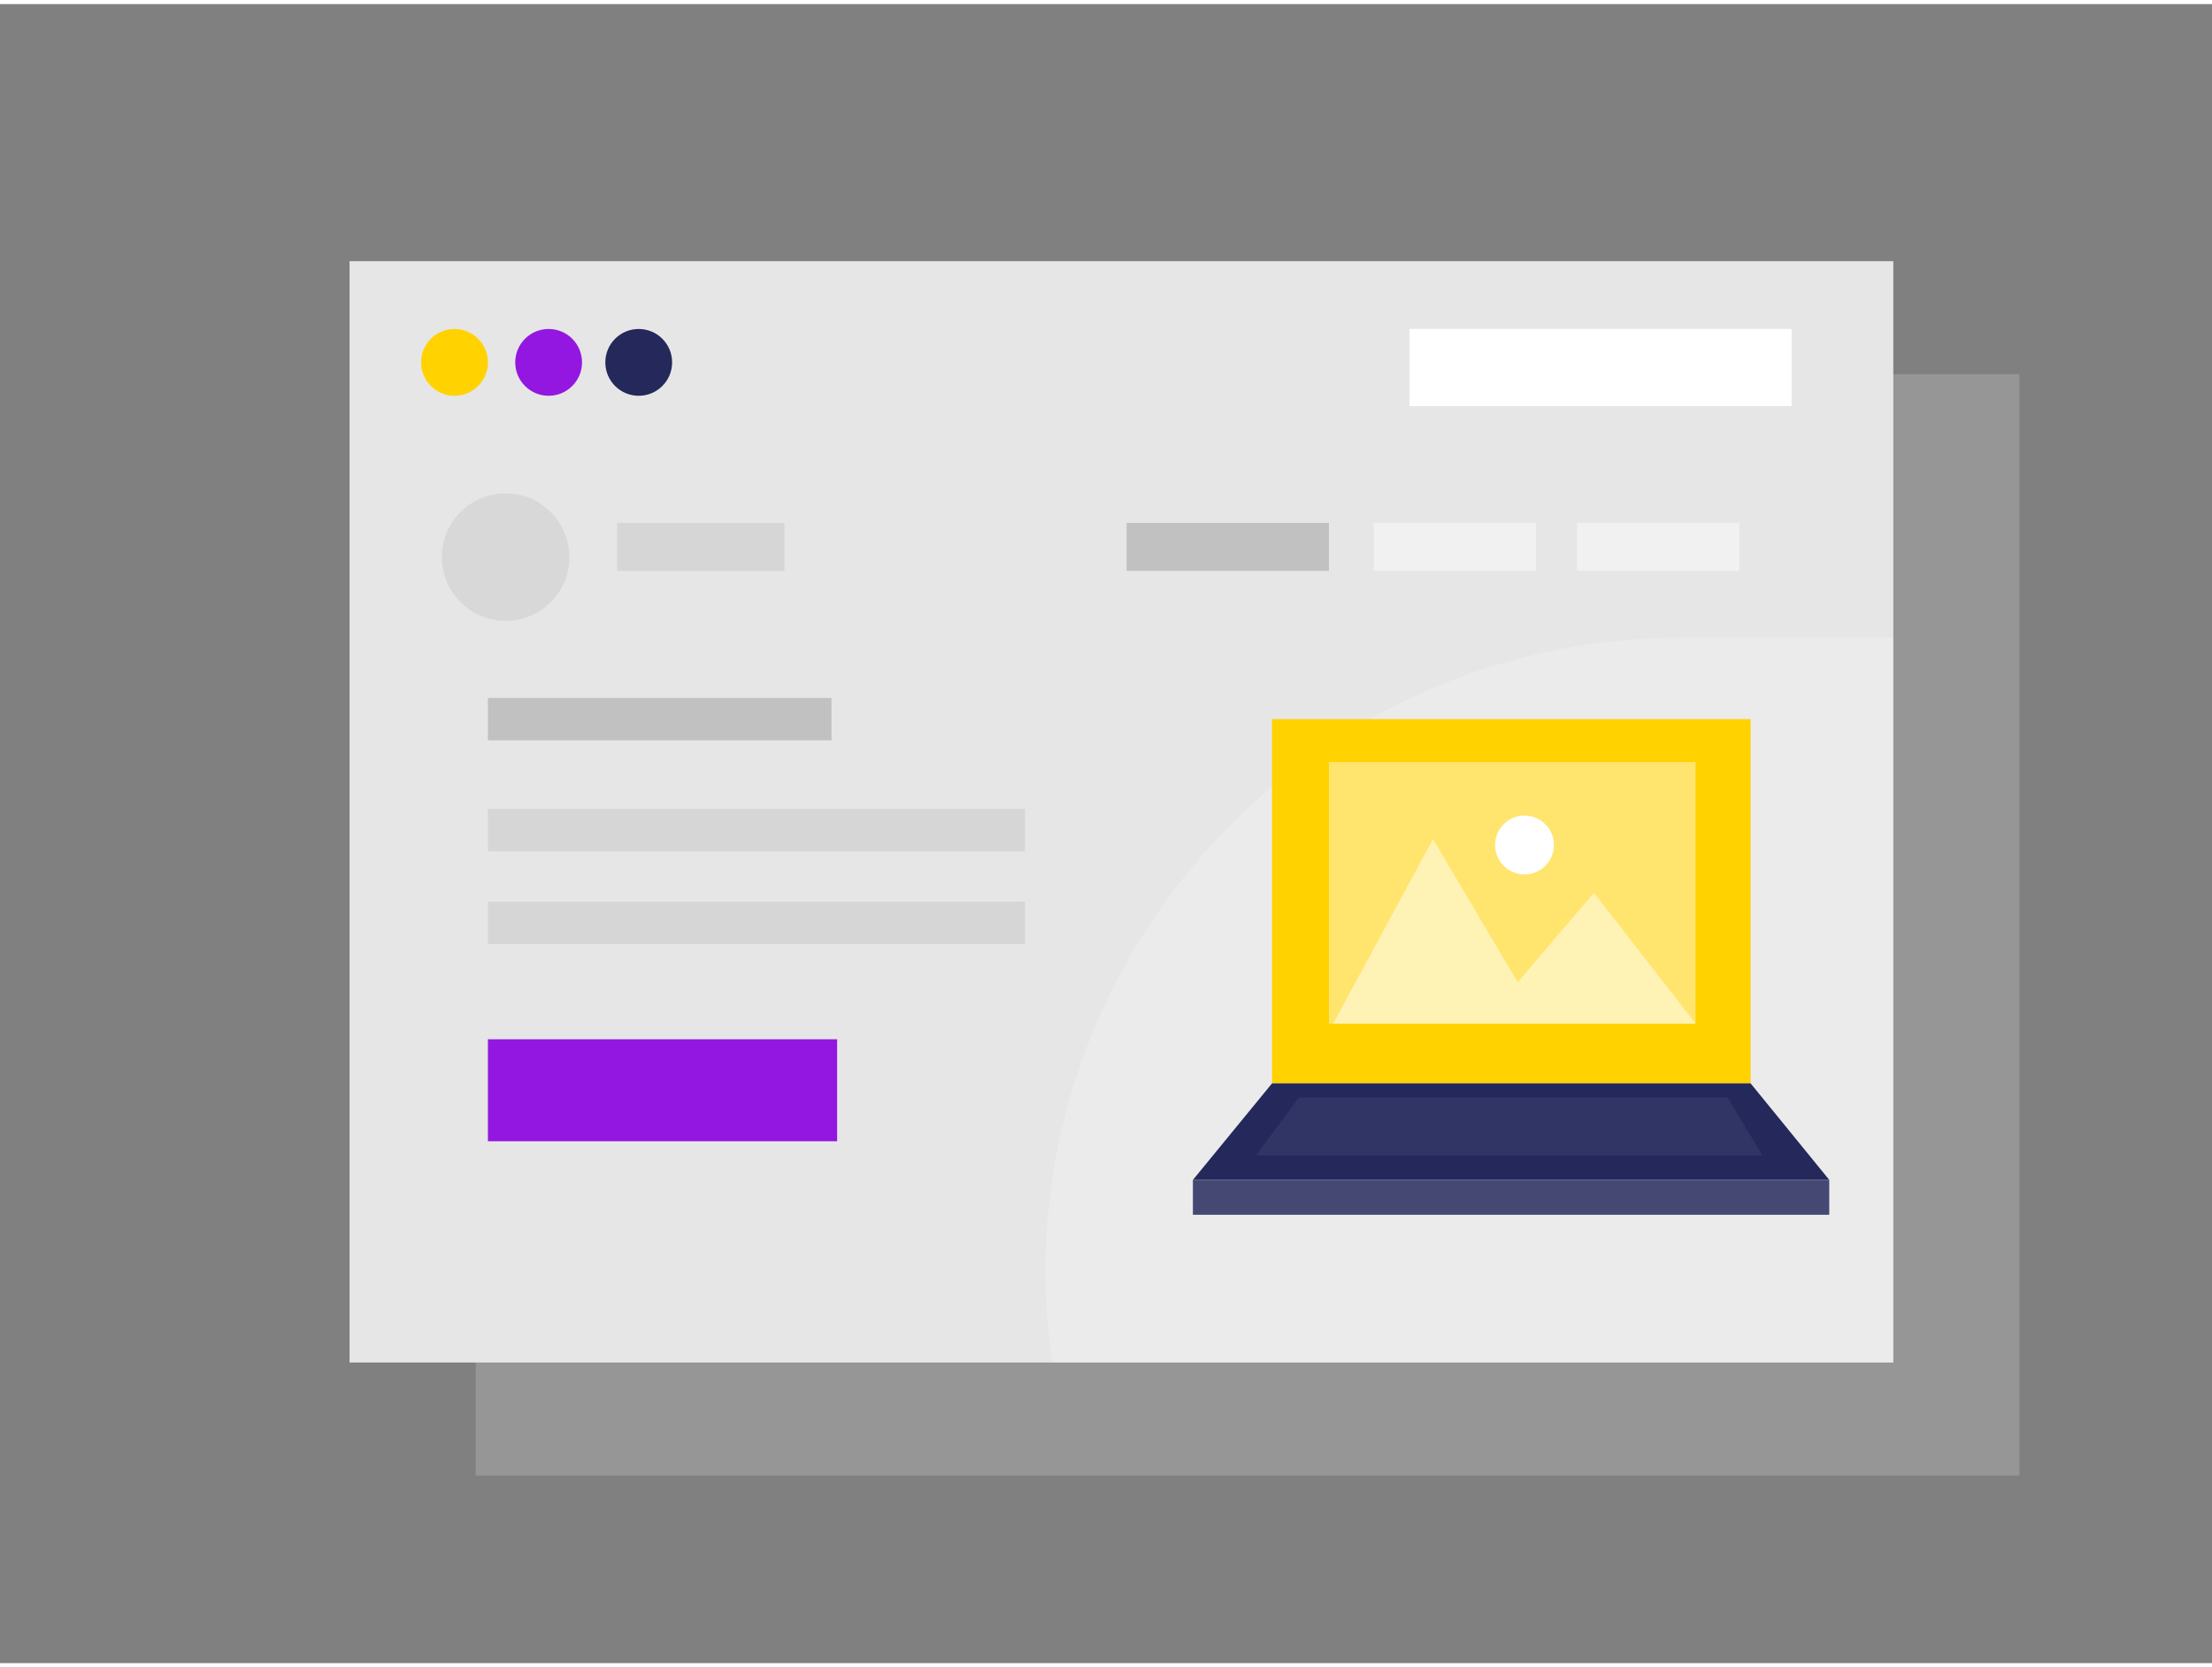<svg id="Layer_1" data-name="Layer 1" xmlns="http://www.w3.org/2000/svg" viewBox="0 0 400 300" width="406" height="306" class="illustration styles_illustrationTablet__1DWOa"><rect x="0" y="0" width="400" height="300" fill="#808080" stroke="none"/><rect x="86.02" y="66.94" width="279.16" height="199.15" fill="#e6e6e6" opacity="0.22"></rect><rect x="63.21" y="46.49" width="279.16" height="199.15" fill="#e6e6e6"></rect><circle cx="82.19" cy="64.79" r="6.04" fill="#ffd200"></circle><circle cx="99.21" cy="64.79" r="6.04" fill="#9317E1"></circle><circle cx="115.5" cy="64.79" r="6.04" fill="#24285b"></circle><rect x="254.87" y="58.74" width="69.11" height="13.96" fill="#fff"></rect><rect x="203.72" y="93.81" width="36.6" height="8.68" fill="#c1c1c1"></rect><rect x="111.59" y="93.81" width="30.26" height="8.68" fill="#c1c1c1" opacity="0.43"></rect><rect x="248.4" y="93.81" width="29.36" height="8.68" fill="#fff" opacity="0.43"></rect><rect x="285.17" y="93.81" width="29.36" height="8.68" fill="#fff" opacity="0.43"></rect><circle cx="91.43" cy="100.01" r="11.53" fill="#c1c1c1" opacity="0.36"></circle><rect x="88.23" y="187.19" width="63.15" height="18.44" fill="#9317E1"></rect><rect x="88.23" y="125.47" width="62.13" height="7.66" fill="#c1c1c1"></rect><rect x="88.23" y="145.54" width="97.11" height="7.66" fill="#c1c1c1" opacity="0.44"></rect><rect x="88.23" y="162.32" width="97.11" height="7.66" fill="#c1c1c1" opacity="0.44"></rect><path d="M190.24,245.64s-.11-.7-.27-2c-8.64-68.55,45-129.08,114.12-129.08h38.28V245.64Z" fill="#fff" opacity="0.18"></path><rect x="230.02" y="129.3" width="86.55" height="65.87" fill="#ffd200"></rect><polygon points="230.02 195.17 215.72 212.62 330.79 212.62 316.57 195.17 230.02 195.17" fill="#24285b"></polygon><rect x="240.32" y="137.04" width="66.3" height="47.32" fill="#fff" opacity="0.43"></rect><rect x="215.72" y="212.62" width="115.06" height="6.3" fill="#24285b"></rect><rect x="215.72" y="212.62" width="115.06" height="6.3" fill="#fff" opacity="0.15"></rect><polygon points="234.87 197.72 227.13 208.19 318.7 208.19 312.4 197.72 234.87 197.72" fill="#fff" opacity="0.06"></polygon><polygon points="241.09 184.36 259.13 151 274.45 176.87 288.23 160.7 306.62 184.36 241.09 184.36" fill="#fff" opacity="0.49"></polygon><circle cx="275.68" cy="152.06" r="5.32" fill="#fff"></circle></svg>